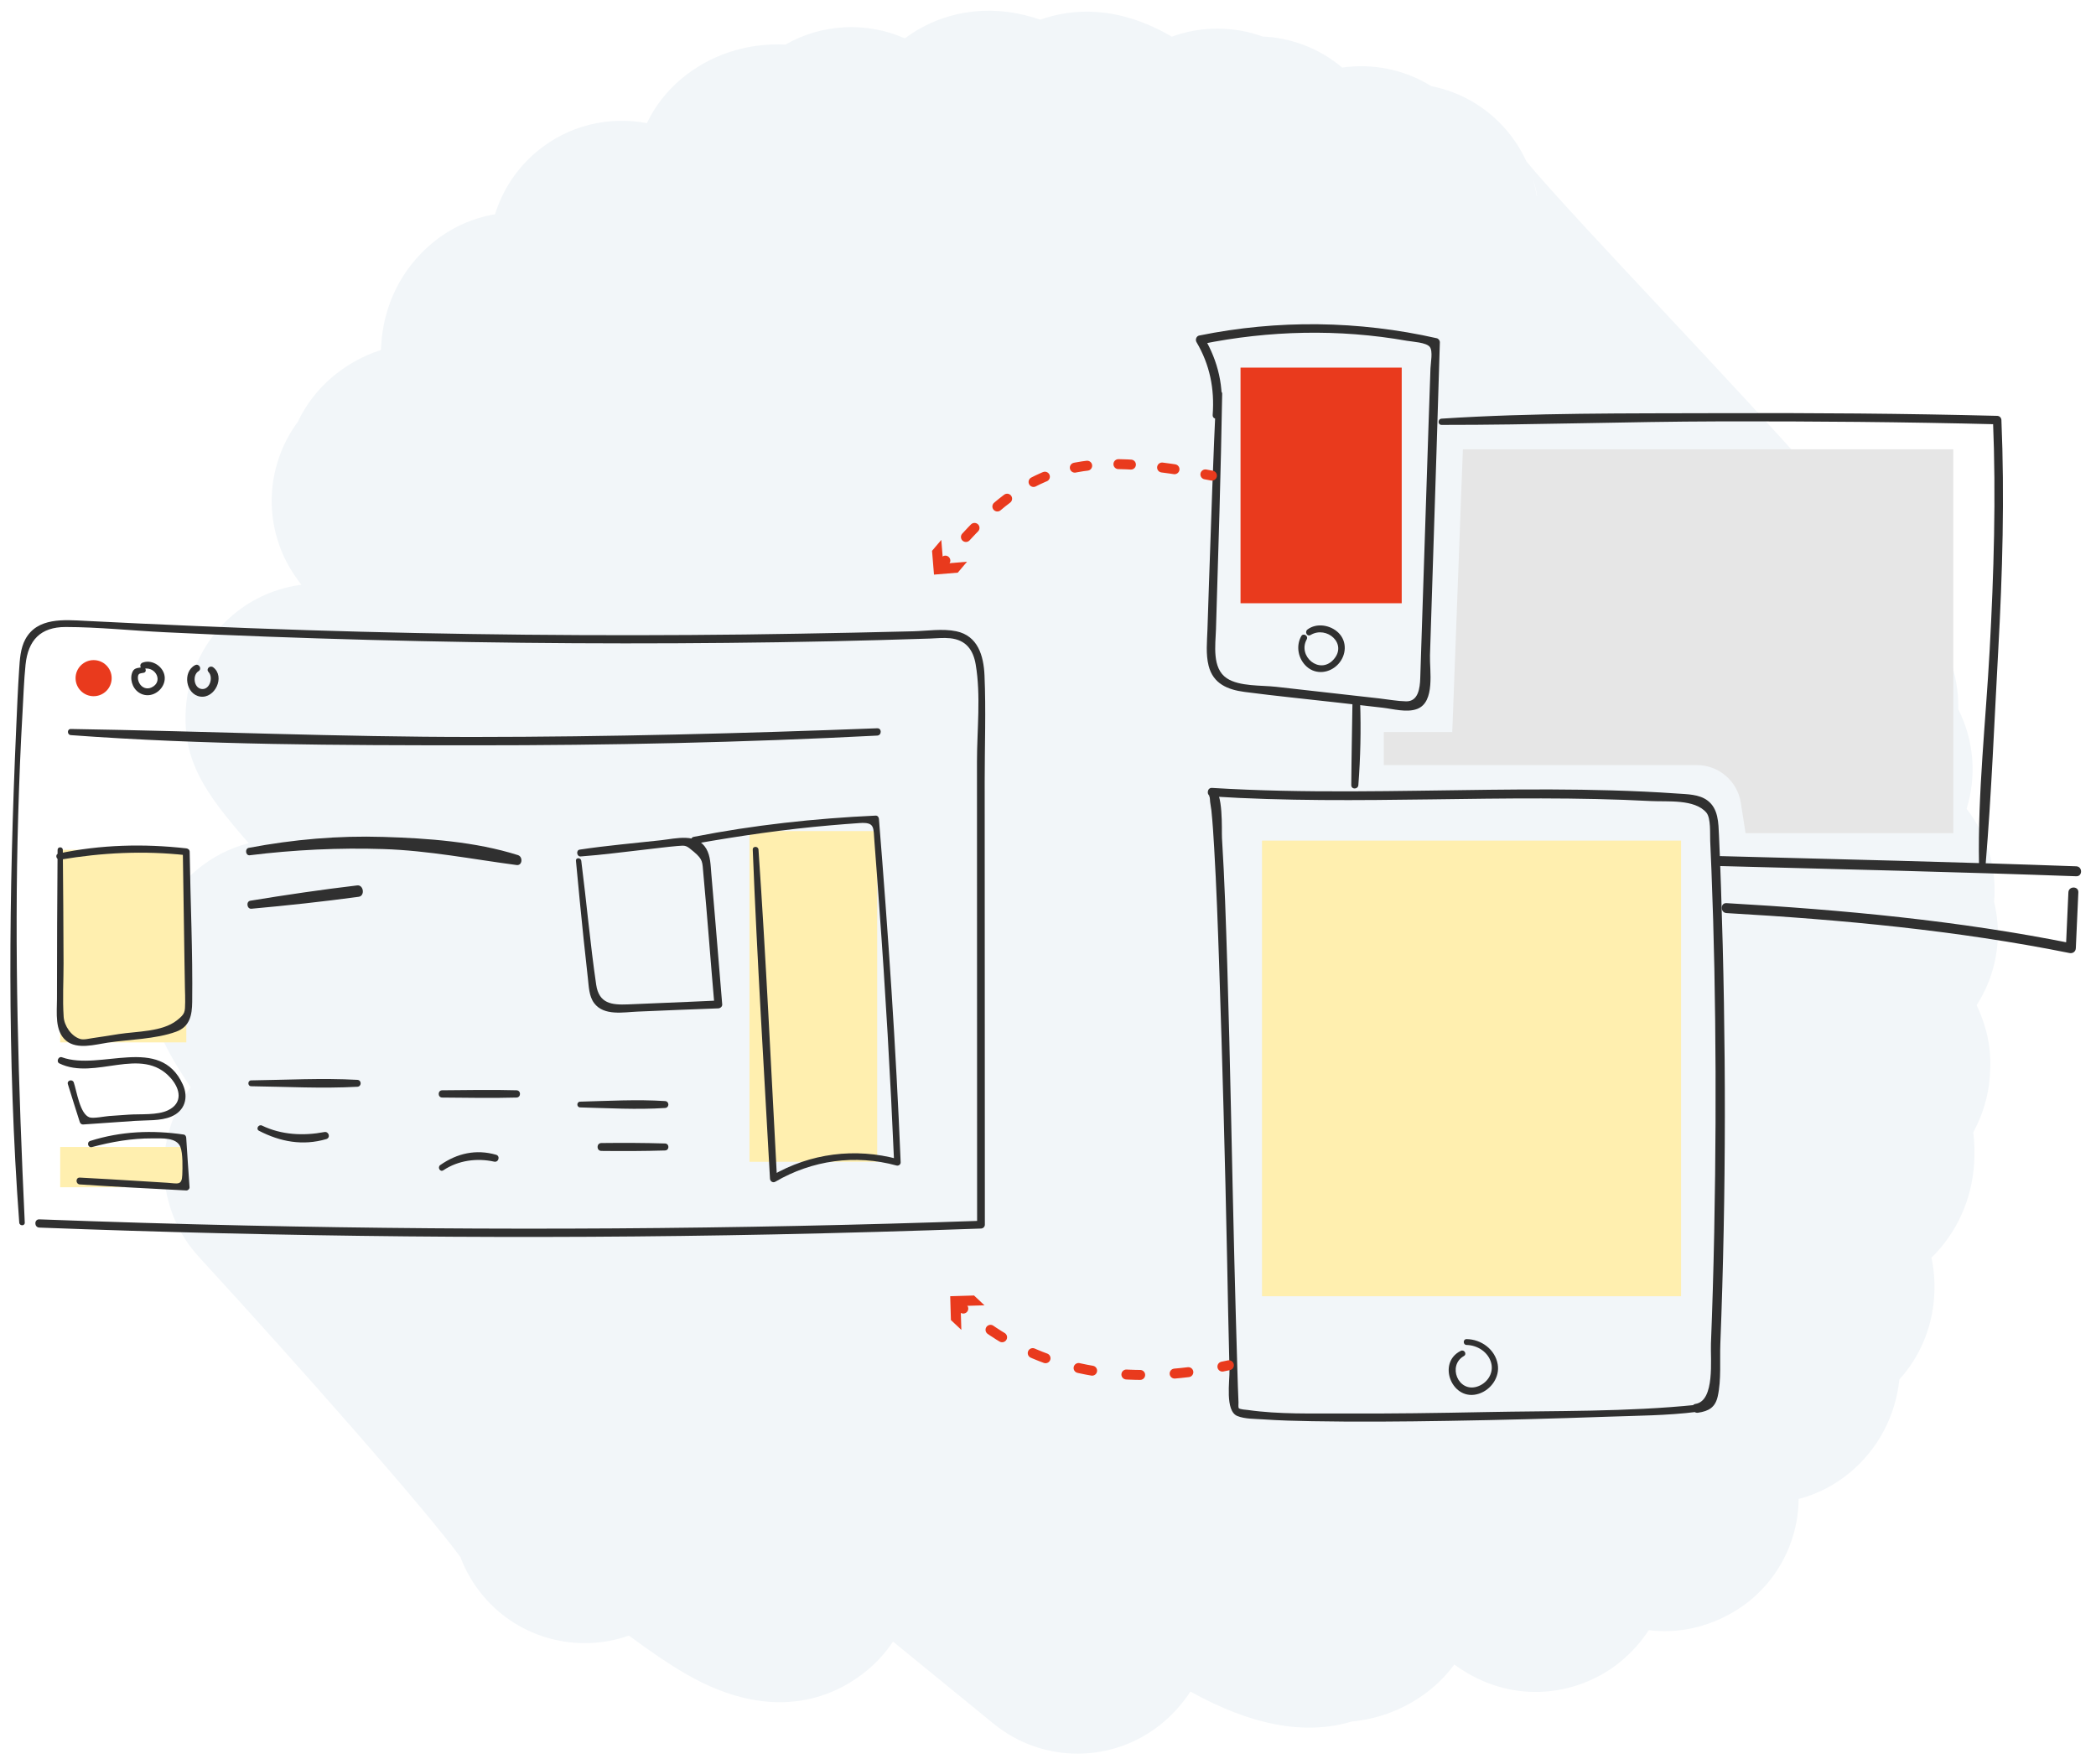 <?xml version="1.0" encoding="utf-8"?>
<!-- Generator: Adobe Illustrator 20.1.0, SVG Export Plug-In . SVG Version: 6.00 Build 0)  -->
<svg version="1.1" xmlns="http://www.w3.org/2000/svg" xmlns:xlink="http://www.w3.org/1999/xlink" x="0px" y="0px"
	 viewBox="0 0 316 266" enable-background="new 0 0 316 266" xml:space="preserve">
<g id="site_bg">
</g>
<g id="back">
	<g>
		<g>
			<path fill="#F2F6F9" d="M162.456,264.386c-4.481,0.001-8.962-1.499-12.645-4.505l-15.179-12.39
				c-1.048,1.577-2.323,3.011-3.802,4.251c-4.356,3.655-13.72,8.59-27.495,0.586
				c-2.403-1.397-5.206-3.287-8.516-5.745c-7.637,2.7-16.476,0.569-21.991-5.999
				c-1.501-1.788-2.636-3.762-3.412-5.83c-5.15-7.048-23.705-28.131-39.425-45.252
				c-6.615-7.204-6.969-17.99-1.234-25.572c-5.023-7.363-6.76-12.329-6.386-18.292
				c0.352-5.614,3.007-10.891,7.282-14.479c2.345-1.967,5.03-3.314,7.841-4.04
				c-6.857-7.818-9.961-12.567-9.473-20.319c0.345-5.461,2.938-10.605,7.13-14.123
				c3.032-2.545,6.612-4.042,10.287-4.516c-0.355-0.48-0.551-0.746-0.574-0.776
				c-5.32-7.22-5.082-16.864,0.013-23.752c1.236-2.608,3.022-4.951,5.253-6.823
				c1.715-1.438,4.161-3.051,7.309-4.044c0.008-0.231,0.018-0.463,0.03-0.694
				c0.34-6.065,3.05-11.523,7.63-15.366c2.827-2.372,6.129-3.832,9.537-4.403
				c1.128-3.647,3.287-6.929,6.256-9.419c4.768-4,10.901-5.415,16.631-4.318c1.221-2.538,2.975-4.816,5.172-6.659
				c4.356-3.655,9.898-5.465,15.721-5.186c5.54-3.173,12.253-3.473,18.006-0.939
				c5.476-4.075,12.452-5.231,19.342-3.16c0.354,0.106,0.709,0.222,1.065,0.346
				c4.771-1.694,11.633-2.232,19.842,2.56c4.438-1.625,9.3-1.609,13.69-0.025
				c4.308,0.194,8.545,1.774,11.989,4.684c4.613-0.664,9.388,0.284,13.434,2.798
				c4.321,0.851,8.392,3.127,11.443,6.764c1.196,1.425,2.159,2.968,2.894,4.581
				c3.519,4.282,13.139,14.547,20.377,22.27c38.329,40.895,44.88,49.456,44.734,60.325
				c2.398,4.711,2.782,10.116,1.259,15.017c3.207,4.108,4.569,9.137,4.146,14.02
				c0.498,2.049,0.675,4.182,0.503,6.323c-0.266,3.328-1.357,6.503-3.136,9.257
				c1.855,4.008,2.248,7.117,1.989,10.738c-0.212,2.977-1.083,5.857-2.503,8.433c0.21,1.625,0.228,3.135,0.138,4.624
				c-0.335,5.519-2.606,10.528-6.436,14.277c0.429,2.019,0.539,3.952,0.401,5.944
				c-0.323,4.698-2.16,9.017-5.237,12.416c-0.586,5.515-3.194,10.456-7.406,13.989
				c-2.335,1.96-4.999,3.3-7.781,4.028c-0.005,0.505-0.028,1.012-0.071,1.519
				c-0.45,5.303-2.995,10.208-7.072,13.628c-1.985,1.667-7.596,5.58-15.451,4.632
				c-1.134,1.724-2.524,3.289-4.149,4.652c-5.953,5-16.163,7.107-25.171,0.528
				c-0.94,1.285-2.039,2.462-3.278,3.503c-3.483,2.923-7.695,4.662-12.196,5.091
				c-6.981,2.11-15.118,0.603-24.311-4.521c-1.13,1.74-2.523,3.318-4.155,4.689
				C171.596,262.825,167.027,264.386,162.456,264.386z M231.668,29.503l0.065,0.071
				c-0.138-0.902-0.352-1.799-0.652-2.682C231.335,27.753,231.531,28.625,231.668,29.503z"/>
		</g>
	</g>
</g>
<g id="Layer_2">
	<rect x="9.074" y="128.126" fill="#FFEFAF" width="19.015" height="29.026"/>
	<rect x="9.074" y="172.921" fill="#FFEFAF" width="19.015" height="6.07"/>
	<rect x="112.996" y="125.296" fill="#FFEFAF" width="19.253" height="49.858"/>
	<g>
		<g>
			<path fill="#303030" d="M3.733,184.324c-0.955-20.497-1.594-41.011-0.987-61.53
				c0.152-5.128,0.349-10.255,0.649-15.376c0.14-2.393,0.211-4.808,0.455-7.193
				c0.378-3.708,2.259-5.703,6.052-5.696c4.957,0.009,9.961,0.544,14.914,0.786
				c5.134,0.251,10.268,0.476,15.405,0.666c20.544,0.759,41.103,1.099,61.66,1
				c10.279-0.05,20.557-0.195,30.832-0.484c2.486-0.07,4.972-0.144,7.457-0.225
				c1.002-0.033,2.066-0.152,3.07-0.048c2.398,0.248,3.482,1.754,3.857,3.945
				c0.803,4.693,0.193,9.902,0.194,14.655c0.007,23.27,0.017,46.54,0.02,69.81
				c0.195-0.195,0.39-0.39,0.584-0.584c-36.881,1.294-73.806,1.525-110.701,0.715
				c-10.424-0.229-20.846-0.541-31.265-0.932c-0.799-0.03-0.798,1.212,0,1.242c36.877,1.405,73.802,1.786,110.699,1.03
				c10.425-0.213,20.847-0.516,31.267-0.886c0.316-0.011,0.584-0.259,0.584-0.584
				c-0.012-22.273-0.017-44.545-0.026-66.818c-0.002-5.316,0.202-10.679-0.027-15.99
				c-0.128-2.967-1-5.972-4.255-6.655c-2.051-0.43-4.412-0.05-6.488,0.004
				c-2.983,0.079-5.966,0.146-8.949,0.205c-5.47,0.107-10.94,0.214-16.41,0.279
				c-22.047,0.26-44.102,0.043-66.139-0.658C35.083,94.645,23.987,94.166,12.894,93.604
				c-3.214-0.163-7.265-0.548-9.067,2.762c-0.757,1.391-0.84,3.065-0.943,4.609
				c-0.198,2.971-0.316,5.948-0.447,8.922c-1.093,24.785-1.383,49.669,0.464,74.427
				C2.94,184.852,3.758,184.863,3.733,184.324L3.733,184.324z"/>
		</g>
	</g>
	<g>
		<g>
			<path fill="#303030" d="M10.686,110.83c20.174,1.489,40.562,1.53,60.782,1.535
				c20.268,0.006,40.54-0.418,60.782-1.466c0.704-0.036,0.712-1.129,0-1.102
				c-20.252,0.78-40.514,1.297-60.782,1.309c-20.278,0.012-40.514-0.88-60.782-1.202
				C10.084,109.894,10.098,110.786,10.686,110.83L10.686,110.83z"/>
		</g>
	</g>
	<g>
		<g>
			<path fill="#303030" d="M21.441,100.601c-0.821,0.131-1.326,0.084-1.571,0.982c-0.159,0.582-0.072,1.223,0.175,1.766
				c0.55,1.211,1.899,1.795,3.14,1.27c1.201-0.508,1.982-1.859,1.52-3.135c-0.45-1.242-1.963-2.077-3.224-1.577
				c-0.56,0.222-0.355,1.024,0.251,0.91c1.767-0.335,2.927,1.975,1.11,2.826
				c-0.716,0.335-1.46,0.035-1.828-0.64c-0.17-0.312-0.266-0.682-0.21-1.038
				c0.079-0.498,0.404-0.44,0.866-0.537C22.214,101.312,21.974,100.516,21.441,100.601L21.441,100.601z"/>
		</g>
	</g>
	<g>
		<g>
			<path fill="#303030" d="M29.398,100.287c-1.92,1.024-1.396,4.4,0.787,4.731c2.214,0.335,3.796-2.99,1.978-4.399
				c-0.499-0.387-1.169,0.225-0.713,0.713c0.751,0.803,0.158,2.752-1.104,2.534
				c-1.153-0.199-1.345-2.11-0.419-2.673C30.505,100.841,29.994,99.969,29.398,100.287L29.398,100.287z"/>
		</g>
	</g>
	<g>
		<g>
			<path fill="#303030" d="M37.656,128.941c6.624-0.823,13.5-1.153,20.175-0.933c6.798,0.224,13.34,1.522,20.053,2.407
				c0.882,0.116,0.984-1.249,0.203-1.496c-6.401-2.025-13.577-2.536-20.255-2.742
				c-6.913-0.213-13.559,0.374-20.326,1.647C36.884,127.942,37.017,129.021,37.656,128.941L37.656,128.941z"/>
		</g>
	</g>
	<g>
		<g>
			<path fill="#303030" d="M37.907,137.004c5.404-0.489,10.796-1.071,16.175-1.802c0.964-0.131,0.747-1.831-0.232-1.715
				c-5.389,0.639-10.754,1.429-16.106,2.308C37.065,135.907,37.216,137.066,37.907,137.004L37.907,137.004z"/>
		</g>
	</g>
	<g>
		<g>
			<path fill="#303030" d="M37.874,163.765c5.319,0.07,10.682,0.371,15.997,0.079c0.671-0.037,0.672-1.006,0-1.043
				c-5.315-0.292-10.678,0.009-15.997,0.079C37.304,162.888,37.303,163.757,37.874,163.765L37.874,163.765z"/>
		</g>
	</g>
	<g>
		<g>
			<path fill="#303030" d="M39.048,170.481c3.219,1.659,6.586,2.291,10.138,1.253c0.688-0.201,0.397-1.193-0.293-1.062
				c-3.137,0.595-6.461,0.439-9.387-0.975C38.985,169.445,38.525,170.212,39.048,170.481L39.048,170.481z"/>
		</g>
	</g>
	<g>
		<g>
			<path fill="#303030" d="M66.669,165.47c3.732,0.025,7.468,0.105,11.198,0c0.705-0.02,0.706-1.076,0-1.096
				c-3.731-0.105-7.467-0.025-11.198,0C65.964,164.379,65.963,165.465,66.669,165.47L66.669,165.47z"/>
		</g>
	</g>
	<g>
		<g>
			<path fill="#303030" d="M66.84,176.434c2.238-1.496,5.054-1.878,7.658-1.302c0.675,0.149,0.957-0.847,0.287-1.04
				c-3.011-0.864-5.872-0.223-8.406,1.552C65.903,175.978,66.347,176.764,66.84,176.434L66.84,176.434z"/>
		</g>
	</g>
	<g>
		<g>
			<path fill="#303030" d="M87.465,166.956c4.243,0.109,8.559,0.363,12.798,0.088c0.67-0.044,0.672-0.999,0-1.043
				c-4.239-0.276-8.554-0.021-12.798,0.088C86.907,166.103,86.906,166.941,87.465,166.956L87.465,166.956z"/>
		</g>
	</g>
	<g>
		<g>
			<path fill="#303030" d="M90.665,173.516c3.199,0.036,6.4,0.03,9.598-0.067c0.678-0.021,0.68-1.034,0-1.055
				c-3.198-0.098-6.399-0.103-9.598-0.067C89.9,172.335,89.898,173.507,90.665,173.516L90.665,173.516z"/>
		</g>
	</g>
	<g>
		<g>
			<path fill="#303030" d="M86.833,129.776c0.373,3.933,0.738,7.864,1.153,11.792c0.208,1.966,0.416,3.932,0.643,5.896
				c0.145,1.257,0.159,2.727,0.954,3.78c1.477,1.956,4.431,1.355,6.543,1.268
				c4.055-0.168,8.11-0.349,12.166-0.489c0.3-0.01,0.619-0.264,0.592-0.592
				c-0.344-4.281-0.699-8.561-1.061-12.841c-0.195-2.305-0.384-4.61-0.587-6.914
				c-0.108-1.235-0.11-2.603-0.748-3.705c-1.405-2.425-4.531-1.552-6.809-1.298
				c-4.091,0.457-8.213,0.802-12.283,1.418c-0.581,0.088-0.448,1.072,0.139,1.03
				c3.245-0.232,6.482-0.676,9.715-1.035c1.617-0.179,3.236-0.401,4.858-0.539c1.309-0.112,1.32-0.126,2.52,0.889
				c1.39,1.177,1.249,1.54,1.407,3.24c0.61,6.579,1.09,13.172,1.665,19.755
				c0.197-0.197,0.395-0.395,0.592-0.592c-3.081,0.15-6.164,0.273-9.246,0.402
				c-1.46,0.061-2.92,0.127-4.38,0.184c-2.425,0.093-4.363-0.095-4.784-2.977
				c-0.905-6.192-1.455-12.46-2.247-18.671C87.572,129.275,86.784,129.255,86.833,129.776L86.833,129.776z"/>
		</g>
	</g>
	<g>
		<g>
			<path fill="#303030" d="M8.682,128.126c-0.056,7.499-0.095,14.998-0.093,22.498
				c0,2.011-0.378,4.824,1.389,6.279c1.67,1.375,4.344,0.575,6.24,0.292c3.277-0.489,7.216-0.522,10.335-1.654
				c2.071-0.751,2.399-2.486,2.423-4.489c0.09-7.537-0.266-15.098-0.381-22.635
				c-0.005-0.303-0.235-0.485-0.516-0.516c-6.419-0.726-12.912-0.559-19.242,0.776
				c-0.612,0.129-0.345,1.028,0.256,0.927c6.324-1.064,12.606-1.38,18.987-0.67
				c-0.172-0.172-0.344-0.344-0.516-0.516c0.095,5.576,0.157,11.153,0.252,16.73
				c0.022,1.312,0.045,2.624,0.067,3.937c0.011,0.654,0.048,1.314,0.034,1.968
				c-0.033,1.519,0.039,1.77-1.261,2.789c-2.207,1.73-5.991,1.633-8.745,2.054
				c-1.309,0.2-2.616,0.432-3.929,0.607c-0.519,0.069-1.361,0.3-1.888,0.137c-1.371-0.424-2.406-2.001-2.496-3.337
				c-0.179-2.661-0.014-5.39-0.018-8.058c-0.008-5.707-0.062-11.412-0.11-17.118
				C9.463,127.621,8.686,127.62,8.682,128.126L8.682,128.126z"/>
		</g>
	</g>
	<g>
		<g>
			<path fill="#303030" d="M10.232,163.446c0.582,1.911,1.192,3.813,1.798,5.717c0.063,0.199,0.26,0.383,0.483,0.368
				c2.623-0.182,5.246-0.364,7.87-0.546c1.703-0.118,3.8,0.035,5.416-0.635
				c2.073-0.86,2.667-2.868,1.756-4.863c-3.438-7.53-12.417-1.986-18.213-4.089
				c-0.536-0.195-0.906,0.674-0.391,0.926c5.384,2.632,12.396-2.787,16.8,2.224
				c1.443,1.642,1.842,3.756-0.425,4.843c-1.608,0.772-4.167,0.534-5.927,0.657
				c-0.984,0.069-1.967,0.137-2.951,0.206c-0.605,0.042-2.385,0.406-2.951,0.206
				c-1.455-0.514-1.912-3.902-2.372-5.261C10.935,162.64,10.057,162.871,10.232,163.446L10.232,163.446z"/>
		</g>
	</g>
	<g>
		<g>
			<path fill="#303030" d="M12.037,178.568c5.348,0.354,10.701,0.632,16.053,0.908c0.249,0.013,0.504-0.234,0.486-0.486
				c-0.182-2.489-0.337-4.979-0.502-7.469c-0.013-0.192-0.14-0.436-0.356-0.468
				c-4.753-0.708-9.512-0.505-14.107,0.954c-0.587,0.186-0.346,1.087,0.256,0.927
				c2.975-0.793,5.987-1.322,9.075-1.308c1.453,0.006,3.676-0.182,4.257,1.296
				c0.389,0.99,0.322,3.147,0.285,4.201c-0.058,1.648-0.697,1.296-2.226,1.197
				c-1.416-0.092-2.833-0.178-4.249-0.263c-2.99-0.179-5.979-0.369-8.971-0.52
				C11.371,177.503,11.378,178.524,12.037,178.568L12.037,178.568z"/>
		</g>
	</g>
	<g>
		<g>
			<path fill="#303030" d="M113.487,128.095c0.659,16.545,1.69,33.076,2.599,49.609
				c0.022,0.395,0.436,0.67,0.798,0.458c5.571-3.254,12.049-4.15,18.279-2.446
				c0.299,0.082,0.637-0.153,0.624-0.475c-0.708-17.292-1.882-34.542-3.278-51.791
				c-0.02-0.253-0.206-0.5-0.487-0.487c-9.212,0.426-18.379,1.418-27.43,3.201
				c-0.673,0.133-0.383,1.14,0.282,1.023c6.725-1.188,13.483-2.166,20.288-2.755
				c1.468-0.127,2.938-0.243,4.409-0.345c2.369-0.164,2.087,0.652,2.259,2.778c0.264,3.252,0.483,6.508,0.723,9.762
				c0.95,12.858,1.688,25.732,2.247,38.612c0.208-0.159,0.416-0.317,0.624-0.475
				c-6.494-1.759-13.256-0.909-19.077,2.481c0.266,0.153,0.532,0.305,0.798,0.458
				c-0.889-16.537-1.655-33.087-2.793-49.609C114.316,127.544,113.464,127.533,113.487,128.095L113.487,128.095z"/>
		</g>
	</g>
	<circle fill="#E93A1D" cx="14.115" cy="102.24" r="2.721"/>
	<g>
		<g>
			<path fill="#303030" d="M183.357,59.37c-0.445,9.536-0.77,19.077-1.089,28.618c-0.077,2.303-0.151,4.605-0.227,6.908
				c-0.059,1.798-0.274,3.718,0.177,5.486c0.691,2.709,2.867,3.599,5.432,3.936
				c4.648,0.612,9.323,1.067,13.981,1.599c2.272,0.259,4.543,0.519,6.815,0.778
				c1.573,0.18,3.653,0.779,5.213,0.184c2.753-1.048,1.857-5.821,1.93-8.075
				c0.158-4.916,0.315-9.833,0.473-14.749c0.347-10.816,0.699-21.631,1.016-32.448
				c0.008-0.268-0.203-0.556-0.469-0.616c-11.792-2.664-23.974-2.817-35.822-0.405
				c-0.429,0.087-0.611,0.635-0.402,0.988c2.012,3.405,2.735,7.034,2.443,10.962c-0.059,0.801,1.125,0.759,1.225,0
				c0.539-4.113-0.406-8.084-2.506-11.642c-0.134,0.33-0.268,0.659-0.402,0.988
				c10.209-2.073,20.706-2.318,30.976-0.504c0.844,0.149,2.909,0.239,3.438,0.924
				c0.497,0.643,0.133,2.386,0.103,3.237c-0.099,2.786-0.195,5.572-0.287,8.358
				c-0.167,5.08-0.333,10.161-0.499,15.241c-0.172,5.244-0.344,10.488-0.515,15.732
				c-0.081,2.458-0.162,4.916-0.24,7.375c-0.048,1.521-0.305,3.529-2.137,3.49
				c-1.337-0.028-2.695-0.288-4.024-0.438c-5.193-0.585-10.385-1.169-15.578-1.754
				c-2.206-0.248-5.522-0.03-7.42-1.284c-2.279-1.505-1.71-5.037-1.639-7.365
				c0.361-11.84,0.738-23.681,0.936-35.526C184.269,58.787,183.384,58.792,183.357,59.37L183.357,59.37z"/>
		</g>
	</g>
	<g>
		<g>
			<path fill="#303030" d="M260.294,137.658c17.322,0.993,34.688,2.599,51.715,6.024
				c0.49,0.099,0.926-0.212,0.949-0.723c0.127-2.81,0.253-5.62,0.38-8.431c0.043-0.965-1.457-0.963-1.5,0
				c-0.127,2.81-0.253,5.62-0.38,8.431c0.316-0.241,0.633-0.482,0.949-0.723
				c-17.157-3.451-34.66-5.077-52.114-6.078C259.33,136.103,259.333,137.603,260.294,137.658L260.294,137.658z"/>
		</g>
	</g>
	<g>
		<g>
			<path fill="#303030" d="M313.024,130.607c-17.896-0.65-35.8-1.068-53.702-1.54c-0.966-0.025-0.965,1.474,0,1.5
				c17.902,0.472,35.806,0.89,53.702,1.54C313.989,132.143,313.988,130.643,313.024,130.607L313.024,130.607z"/>
		</g>
	</g>
	<g>
		<g>
			<path fill="#303030" d="M204.79,118.36c0.318-4.141,0.414-8.349,0.266-12.499c-0.026-0.741-1.144-0.746-1.154,0
				c-0.059,4.164-0.152,8.335-0.178,12.499C203.719,119.054,204.738,119.037,204.79,118.36L204.79,118.36z"/>
		</g>
	</g>
	<g>
		<g>
			<path fill="#303030" d="M217.34,64.059c13.957,0.014,27.92-0.498,41.88-0.53
				c13.962-0.032,27.926,0.089,41.884,0.437c-0.212-0.212-0.424-0.424-0.636-0.636
				c0.48,11.564,0.128,23.14-0.5,34.691c-0.583,10.717-1.804,21.541-1.606,32.279c0.012,0.653,0.95,0.635,1.002,0
				c0.886-10.725,1.308-21.532,1.9-32.279c0.637-11.559,0.965-23.12,0.476-34.691
				c-0.015-0.35-0.28-0.627-0.636-0.636c-13.958-0.356-27.922-0.454-41.884-0.404
				c-13.932,0.05-27.972-0.079-41.88,0.826C216.74,63.154,216.727,64.058,217.34,64.059L217.34,64.059z"/>
		</g>
	</g>
	<g>
		<g>
			<path fill="#303030" d="M255.811,211.789c-10.521,1.09-21.333,0.887-31.895,1.1
				c-7.147,0.144-14.297,0.249-21.445,0.215c-4.729-0.022-9.628,0.14-14.325-0.528
				c-0.378-0.054-1.107-0.06-1.425-0.296c-0.268-0.199,0.2,0.379,0.043,0.042
				c-0.101-0.217-0.034-0.659-0.044-0.897c-0.075-1.636-0.12-3.273-0.17-4.91
				c-0.17-5.579-0.321-11.159-0.461-16.74c-0.37-14.796-0.605-29.595-1.066-44.389
				c-0.198-6.356-0.398-12.717-0.794-19.065c-0.069-1.098,0.246-7.114-1.343-7.513
				c-0.057,0.421-0.114,0.843-0.171,1.264c22.049,1.412,44.143-0.46,66.197,0.697
				c2.474,0.13,6.573-0.332,8.344,1.74c0.704,0.824,0.531,3.215,0.58,4.288c0.066,1.462,0.129,2.924,0.186,4.387
				c0.196,4.952,0.342,9.905,0.441,14.859c0.206,10.347,0.237,20.698,0.115,31.046
				c-0.068,5.813-0.18,11.626-0.353,17.437c-0.08,2.687-0.172,5.374-0.278,8.06
				c-0.09,2.288,0.634,8.599-2.319,9.067c-0.88,0.139-0.501,1.462,0.368,1.333c1.647-0.243,2.607-0.812,2.979-2.485
				c0.552-2.476,0.29-5.382,0.39-7.915c0.225-5.726,0.39-11.454,0.503-17.183
				c0.225-11.435,0.229-22.874,0.036-34.309c-0.097-5.75-0.243-11.501-0.439-17.248
				c-0.09-2.639-0.182-5.279-0.306-7.917c-0.088-1.873-0.083-4.011-1.733-5.245
				c-1.271-0.951-3.054-0.94-4.563-1.047c-3.288-0.233-6.582-0.38-9.877-0.476
				c-6.09-0.178-12.184-0.164-18.275-0.096c-14,0.156-28.008,0.584-41.995-0.279
				c-0.727-0.045-0.87,1.09-0.171,1.264c-0.571-0.142-0.151-0.253-0.134,0.43
				c0.014,0.552,0.162,1.13,0.22,1.682c0.198,1.89,0.312,3.791,0.423,5.688
				c0.342,5.841,0.549,11.689,0.746,17.536c0.499,14.792,0.896,29.591,1.201,44.389
				c0.115,5.58,0.208,11.161,0.361,16.74c0.046,1.688-0.705,6.192,1.182,6.965
				c1.137,0.466,2.672,0.421,3.874,0.506c2.459,0.173,4.926,0.232,7.39,0.277
				c6.797,0.124,13.599,0.062,20.396-0.049c8.036-0.132,16.071-0.339,24.103-0.626
				c4.481-0.16,9.052-0.167,13.507-0.732C256.478,212.771,256.5,211.718,255.811,211.789z"/>
		</g>
	</g>
	<g>
		<g>
			<path fill="#303030" d="M220.236,203.659c-3.699,1.808-1.271,7.783,2.742,6.457c1.825-0.603,3.16-2.507,2.821-4.438
				c-0.393-2.242-2.484-3.765-4.69-3.791c-0.57-0.007-0.57,0.875,0,0.885c1.631,0.027,3.271,1.07,3.708,2.712
				c0.419,1.574-0.632,3.101-2.132,3.571c-2.863,0.899-4.487-3.19-1.991-4.612
				C221.207,204.151,220.756,203.405,220.236,203.659L220.236,203.659z"/>
		</g>
	</g>
	<g>
		<g>
			<path fill="#303030" d="M196.179,95.911c-0.842,1.511-0.46,3.441,0.824,4.593
				c1.414,1.27,3.48,0.983,4.738-0.364c1.259-1.349,1.395-3.442,0.028-4.761
				c-1.199-1.157-3.273-1.514-4.648-0.473c-0.473,0.358-0.062,1.14,0.479,0.82
				c2.429-1.435,5.599,1.333,3.443,3.716c-2.108,2.331-5.441-0.51-4.038-3.049
				C197.301,95.855,196.478,95.374,196.179,95.911L196.179,95.911z"/>
		</g>
	</g>
	<g>
		<g>
			<path fill="none" stroke="#E93A1D" stroke-width="1.5" stroke-linecap="round" stroke-linejoin="round" d="M141.888,85.295
				c0.214-0.262,0.426-0.52,0.637-0.775"/>
			
				<path fill="none" stroke="#E93A1D" stroke-width="1.5" stroke-linecap="round" stroke-linejoin="round" stroke-dasharray="1.888,4.719" d="
				M145.624,80.957c9.994-10.867,17.632-12.563,33.783-9.845"/>
			<path fill="none" stroke="#E93A1D" stroke-width="1.5" stroke-linecap="round" stroke-linejoin="round" d="M181.727,71.521
				c0.326,0.06,0.654,0.121,0.987,0.184"/>
			<g>
				<polygon fill="#E93A1D" points="145.792,84.688 142.207,84.985 141.912,81.4 140.517,83.047 140.812,86.631 
					144.396,86.335 				"/>
			</g>
		</g>
	</g>
	<g>
		<g>
			<path fill="none" stroke="#E93A1D" stroke-width="1.5" stroke-linecap="round" stroke-linejoin="round" d="M185.274,205.828
				c-0.328,0.071-0.654,0.14-0.98,0.205"/>
			
				<path fill="none" stroke="#E93A1D" stroke-width="1.5" stroke-linecap="round" stroke-linejoin="round" stroke-dasharray="2.08,5.201" d="
				M179.16,206.871c-12.573,1.536-23.219-1.106-31.937-7.925"/>
			<path fill="none" stroke="#E93A1D" stroke-width="1.5" stroke-linecap="round" stroke-linejoin="round" d="M145.229,197.284
				c-0.248-0.22-0.495-0.444-0.74-0.672"/>
			<g>
				<polygon fill="#E93A1D" points="148.422,196.793 144.827,196.9 144.935,200.496 143.363,199.016 143.256,195.421 
					146.85,195.313 				"/>
			</g>
		</g>
	</g>
	<rect x="187.027" y="55.424" fill="#E93A1D" width="24.3" height="35.523"/>
	<rect x="190.267" y="126.732" fill="#FFEFAF" width="63.18" height="68.689"/>
	<path fill="#E6E6E6" d="M220.549,67.742l-1.6,42.625h-10.323v4.98h47.187c3.311,0,6.129,2.412,6.639,5.684
		l0.714,4.579h31.32V67.742H220.549z"/>
</g>
</svg>
